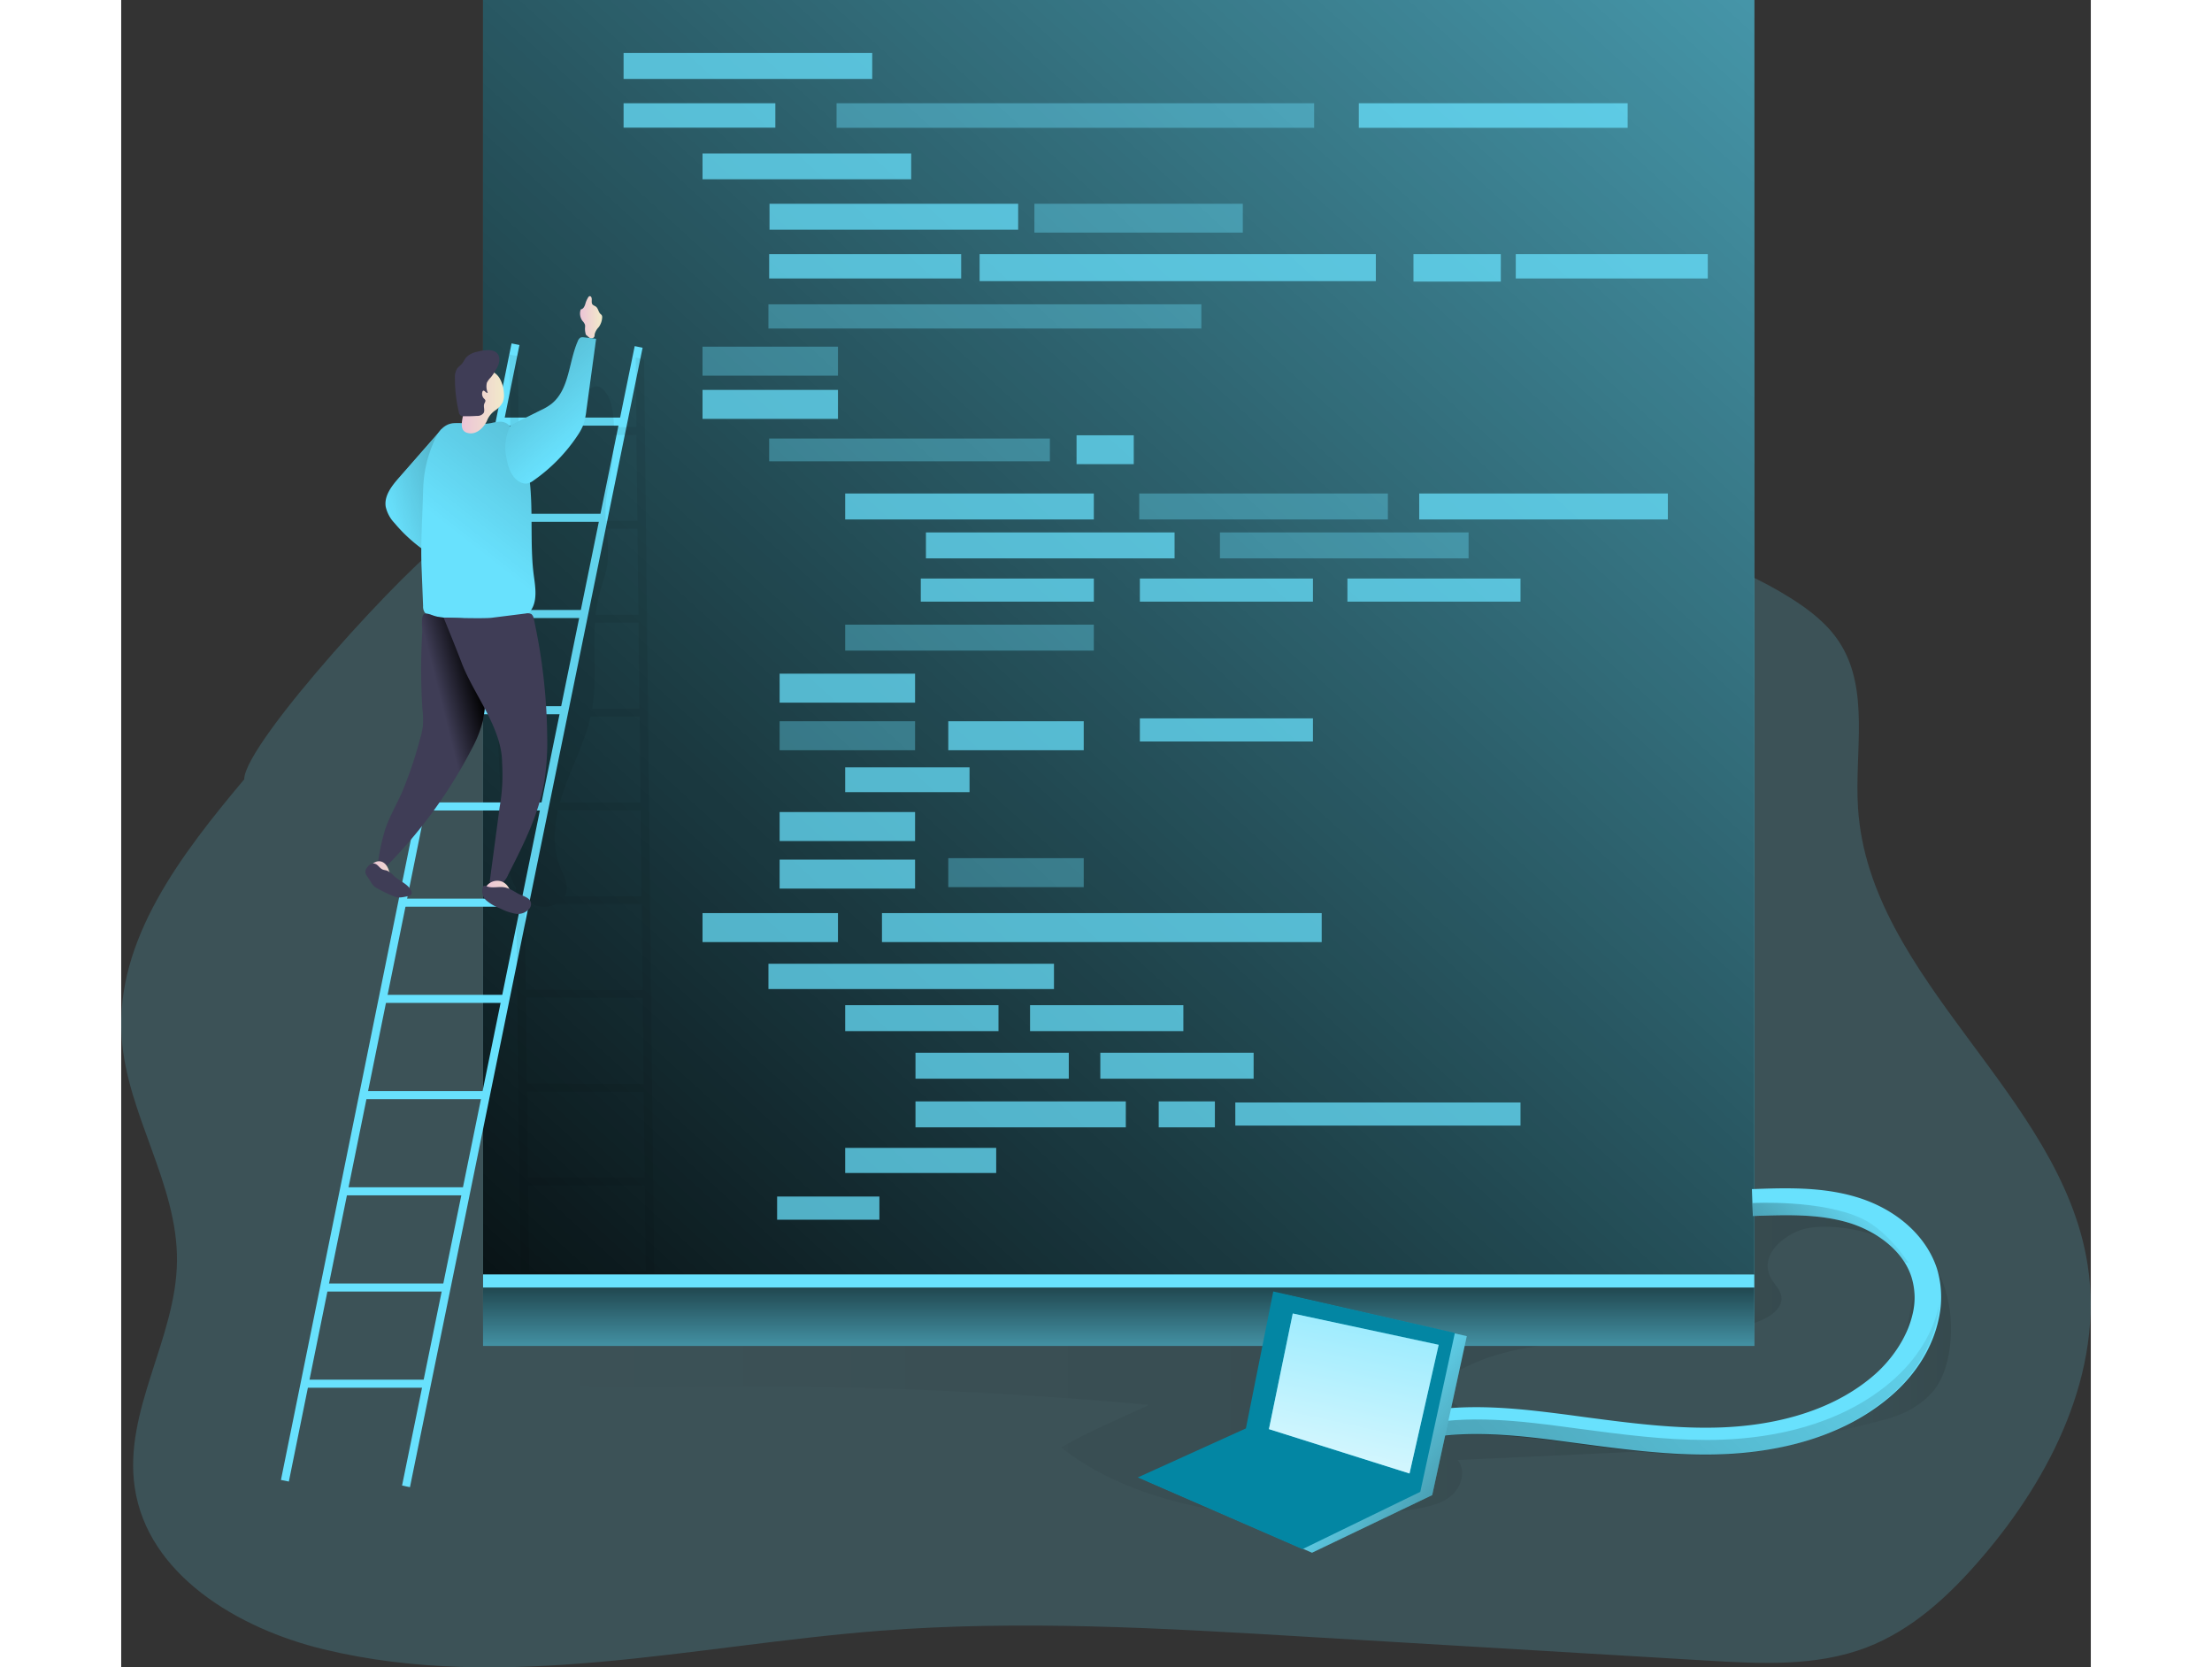 <?xml version="1.0" encoding="UTF-8" standalone="no"?>
<svg
   xmlns:dc="http://purl.org/dc/elements/1.1/"
   xmlns:cc="http://creativecommons.org/ns#"
   xmlns:rdf="http://www.w3.org/1999/02/22-rdf-syntax-ns#"
   xmlns:svg="http://www.w3.org/2000/svg"
   xmlns="http://www.w3.org/2000/svg"
   xmlns:xlink="http://www.w3.org/1999/xlink"
   xmlns:sodipodi="http://sodipodi.sourceforge.net/DTD/sodipodi-0.dtd"
   xmlns:inkscape="http://www.inkscape.org/namespaces/inkscape"
   id="Layer_1"
   data-name="Layer 1"
   viewBox="0 0 513 434.23"
   width="406"
   height="306"
   class="illustration styles_illustrationTablet__1DWOa"
   version="1.1"
   sodipodi:docname="My_Code Development _Monochromatic.svg"
   inkscape:version="0.92.5 (2060ec1f9f, 2020-04-08)">
  <rect x="0" y="0" width="513" height="434.23" fill="#333333" stroke="none"/>
  <sodipodi:namedview
     pagecolor="#ffffff"
     bordercolor="#666666"
     borderopacity="1"
     objecttolerance="10"
     gridtolerance="10"
     guidetolerance="10"
     inkscape:pageopacity="0"
     inkscape:pageshadow="2"
     inkscape:window-width="1920"
     inkscape:window-height="1022"
     id="namedview220"
     showgrid="false"
     inkscape:zoom="1.5424837"
     inkscape:cx="176.12858"
     inkscape:cy="208.52658"
     inkscape:window-x="0"
     inkscape:window-y="27"
     inkscape:window-maximized="1"
     inkscape:current-layer="Layer_1" />
  <defs
     id="defs33">
    <linearGradient
       id="linear-gradient"
       x1="436.97"
       y1="373.26"
       x2="479.61"
       y2="373.26"
       gradientUnits="userSpaceOnUse">
      <stop
         offset="0"
         stop-opacity="0"
         id="stop2" />
      <stop
         offset="0.99"
         id="stop4" />
    </linearGradient>
    <linearGradient
       id="linear-gradient-2"
       x1="101.52"
       y1="375.76"
       x2="464.8"
       y2="375.76"
       xlink:href="#linear-gradient" />
    <linearGradient
       id="linear-gradient-3"
       x1="71.64"
       y1="151.77"
       x2="155.54"
       y2="126.62"
       xlink:href="#linear-gradient" />
    <linearGradient
       id="linear-gradient-4"
       x1="600.52"
       y1="-208.11"
       x2="48.66"
       y2="397.81"
       gradientUnits="userSpaceOnUse">
      <stop
         offset="0"
         stop-color="#fff"
         stop-opacity="0"
         style="--darkreader-inline-stopcolor: #181a1b;"
         data-darkreader-inline-stopcolor=""
         id="stop9" />
      <stop
         offset="0.99"
         stop-color="#fff"
         style="--darkreader-inline-stopcolor: #181a1b;"
         data-darkreader-inline-stopcolor=""
         id="stop11" />
    </linearGradient>
    <linearGradient
       id="linear-gradient-5"
       x1="4.06"
       y1="-30585.19"
       x2="183.14"
       y2="16602.44"
       xlink:href="#linear-gradient" />
    <linearGradient
       id="linear-gradient-6"
       x1="122.5"
       y1="103.4"
       x2="128.26"
       y2="103.4"
       gradientUnits="userSpaceOnUse">
      <stop
         offset="0"
         stop-color="#ecc4d7"
         style="--darkreader-inline-stopcolor: #4a1830;"
         data-darkreader-inline-stopcolor=""
         id="stop15" />
      <stop
         offset="0.42"
         stop-color="#efd4d1"
         style="--darkreader-inline-stopcolor: #411b17;"
         data-darkreader-inline-stopcolor=""
         id="stop17" />
      <stop
         offset="1"
         stop-color="#f2eac9"
         style="--darkreader-inline-stopcolor: #4a3f12;"
         data-darkreader-inline-stopcolor=""
         id="stop19" />
    </linearGradient>
    <linearGradient
       id="linear-gradient-7"
       x1="93.35"
       y1="162.24"
       x2="240.32"
       y2="-25.56"
       xlink:href="#linear-gradient" />
    <linearGradient
       id="linear-gradient-8"
       x1="91.71"
       y1="125.38"
       x2="102.71"
       y2="125.38"
       xlink:href="#linear-gradient-6" />
    <linearGradient
       id="linear-gradient-9"
       x1="88.22"
       y1="211.26"
       x2="98.74"
       y2="208.63"
       xlink:href="#linear-gradient" />
    <linearGradient
       id="linear-gradient-10"
       x1="67.43"
       y1="249.68"
       x2="77.97"
       y2="249.68"
       xlink:href="#linear-gradient-6" />
    <linearGradient
       id="linear-gradient-11"
       x1="97.68"
       y1="254.06"
       x2="109.2"
       y2="254.06"
       xlink:href="#linear-gradient-6" />
    <linearGradient
       id="linear-gradient-12"
       x1="122.62"
       y1="134.69"
       x2="27.73"
       y2="24.88"
       xlink:href="#linear-gradient" />
    <linearGradient
       id="linear-gradient-13"
       x1="259.81"
       y1="366.97"
       x2="259.81"
       y2="320.3"
       xlink:href="#linear-gradient" />
    <linearGradient
       id="linear-gradient-14"
       x1="475.69"
       y1="313.82"
       x2="58.42"
       y2="710.82"
       xlink:href="#linear-gradient" />
    <linearGradient
       id="linear-gradient-15"
       x1="316.11"
       y1="372.37"
       x2="401.7"
       y2="437.41"
       xlink:href="#linear-gradient" />
    <linearGradient
       id="linear-gradient-16"
       x1="331.88"
       y1="310.54"
       x2="310.49"
       y2="409.08"
       xlink:href="#linear-gradient-4" />
    <linearGradient
       id="linear-gradient-17"
       x1="459.35"
       y1="331.38"
       x2="389.13"
       y2="398.18"
       xlink:href="#linear-gradient" />
    <linearGradient
       inkscape:collect="always"
       xlink:href="#linear-gradient"
       id="linearGradient4742"
       gradientUnits="userSpaceOnUse"
       x1="600.52"
       y1="-208.11"
       x2="48.66"
       y2="397.81" />
  </defs>
  <title
     id="title35">Developing Code</title>
  <path
     d="M35.06,223.76C18.74,243.25,1.46,265.5,3.13,290.88,4.46,311,17.75,329.1,17.55,349.23s-14,39-11,59c3.34,22.7,26.89,36.74,49.2,42.13,47.1,11.38,96.19-1,144.49-4.8,37.08-2.91,74.35-.69,111.47,1.53L416,453.29c14,.84,28.5,1.61,41.59-3.41,12-4.59,21.69-13.64,30-23.35,18.21-21.16,31.88-48.71,27.61-76.29-6.89-44.46-56.94-74.14-59.81-119-.94-14.68,3.15-30.86-4.86-43.19-3.15-4.85-7.86-8.46-12.75-11.53-30.48-19.1-68.64-19.56-104.61-19.42l-176.08.66c-19.43.07-52.14-6.34-69.21,3.54C79.24,166.29,35.06,214.29,35.06,223.76Z"
     transform="translate(-3.02 -20.79)"
     fill="#68e1fd"
     opacity="0.18"
     style="isolation: isolate; --darkreader-inline-fill: #63e0fd;"
     data-darkreader-inline-fill=""
     id="path37" />
  <path
     d="M479.44,363.26c.75,8.45-1.11,15.66-4.24,19.57s-7.81,6.35-12.65,7.65S442,395.72,437,396c4.86-1.51,23.56-7.16,26-11.63a57.72,57.72,0,0,0,2.68-6.33c1.65-4.15,3.81-23.57,7-26.76C476.39,347.6,479.08,359.16,479.44,363.26Z"
     transform="translate(-3.02 -20.79)"
     opacity="0.1"
     fill="url(#linear-gradient)"
     id="path39" />
  <path
     d="M270.72,386.7a1205.8,1205.8,0,0,0-134.26-4.64c-12.72.28-27.64-.29-34.94-10.71,8.15-6.35,19.23-7,29.55-7.35,101.43-3.62,195.51-6.69,296.94-10.31-4.65-3.37,0-11.6-.94-17.27,10-3.06,31.16,1.69,37.73,8.64-6.15-4.41-19.27-6-24.87-3.71s-10.14,7.33-7.09,12.54c.9,1.54,2.35,2.85,2.59,4.62.4,2.95-2.69,5.09-5.44,6.23-24.23,10-53.69.43-77.1,12.26a8.92,8.92,0,0,0-3.56,2.75c-3.48,5.29,4.68,10.48,10.92,11.53a447.07,447.07,0,0,0,67.54,6.22l-76.69,3.56c2.19,2.62,1.08,6.86-1.47,9.13s-6.06,3-9.42,3.6c-28.38,4.85-68.58,2.92-92.36-16C255.08,393.55,263.1,390.28,270.72,386.7Z"
     transform="translate(-3.02 -20.79)"
     opacity="0.1"
     fill="url(#linear-gradient-2)"
     id="path41" />
  <path
     d="M86.47,132.56l-11,12.54c-1.92,2.18-4,4.76-3.56,7.64a9,9,0,0,0,2.32,4.31,39.89,39.89,0,0,0,7.07,6.61C85,153.58,87.86,143.23,86.47,132.56Z"
     transform="translate(-3.02 -20.79)"
     fill="#68e1fd"
     style="--darkreader-inline-fill: #63e0fd;"
     data-darkreader-inline-fill=""
     id="path43" />
  <path
     d="M86.61,132.51l-11,12.54c-1.92,2.18-4,4.77-3.56,7.64A9,9,0,0,0,74.32,157a39.92,39.92,0,0,0,7.08,6.6C85.18,153.53,88,143.19,86.61,132.51Z"
     transform="translate(-3.02 -20.79)"
     fill="url(#linear-gradient-3)"
     id="path45" />
  <rect
     x="94.25"
     width="331.11"
     height="331.96"
     fill="#68e1fd"
     style="--darkreader-inline-fill: #63e0fd;"
     data-darkreader-inline-fill=""
     id="rect47" />
  <rect
     x="94.25"
     width="331.11"
     height="331.96"
     fill="url(#linear-gradient-4)"
     id="rect49"
     style="fill-opacity:1;fill:url(#linearGradient4742)" />
  <rect
     x="-75.34"
     y="257.38"
     width="302.05"
     height="2.1"
     transform="translate(-195.65 260.44) rotate(-78.53)"
     fill="#68e1fd"
     style="--darkreader-inline-fill: #63e0fd;"
     data-darkreader-inline-fill=""
     id="rect51" />
  <rect
     x="-43.95"
     y="258.51"
     width="302.89"
     height="2.1"
     transform="translate(-171.34 292.14) rotate(-78.46)"
     fill="#68e1fd"
     style="--darkreader-inline-fill: #63e0fd;"
     data-darkreader-inline-fill=""
     id="rect53" />
  <rect
     x="98.47"
     y="108.76"
     width="32.1"
     height="2.1"
     fill="#68e1fd"
     style="--darkreader-inline-fill: #63e0fd;"
     data-darkreader-inline-fill=""
     id="rect55" />
  <rect
     x="93.41"
     y="133.82"
     width="32.1"
     height="2.1"
     fill="#68e1fd"
     style="--darkreader-inline-fill: #63e0fd;"
     data-darkreader-inline-fill=""
     id="rect57" />
  <rect
     x="88.34"
     y="158.87"
     width="32.1"
     height="2.1"
     fill="#68e1fd"
     style="--darkreader-inline-fill: #63e0fd;"
     data-darkreader-inline-fill=""
     id="rect59" />
  <rect
     x="83.27"
     y="183.93"
     width="32.1"
     height="2.1"
     fill="#68e1fd"
     style="--darkreader-inline-fill: #63e0fd;"
     data-darkreader-inline-fill=""
     id="rect61" />
  <rect
     x="78.2"
     y="208.99"
     width="32.1"
     height="2.1"
     fill="#68e1fd"
     style="--darkreader-inline-fill: #63e0fd;"
     data-darkreader-inline-fill=""
     id="rect63" />
  <rect
     x="73.13"
     y="234.05"
     width="32.1"
     height="2.1"
     fill="#68e1fd"
     style="--darkreader-inline-fill: #63e0fd;"
     data-darkreader-inline-fill=""
     id="rect65" />
  <rect
     x="68.07"
     y="259.11"
     width="32.1"
     height="2.1"
     fill="#68e1fd"
     style="--darkreader-inline-fill: #63e0fd;"
     data-darkreader-inline-fill=""
     id="rect67" />
  <rect
     x="63"
     y="284.17"
     width="32.1"
     height="2.1"
     fill="#68e1fd"
     style="--darkreader-inline-fill: #63e0fd;"
     data-darkreader-inline-fill=""
     id="rect69" />
  <rect
     x="57.93"
     y="309.23"
     width="32.1"
     height="2.1"
     fill="#68e1fd"
     style="--darkreader-inline-fill: #63e0fd;"
     data-darkreader-inline-fill=""
     id="rect71" />
  <rect
     x="52.86"
     y="334.29"
     width="32.1"
     height="2.1"
     fill="#68e1fd"
     style="--darkreader-inline-fill: #63e0fd;"
     data-darkreader-inline-fill=""
     id="rect73" />
  <rect
     x="47.79"
     y="359.34"
     width="32.1"
     height="2.1"
     fill="#68e1fd"
     style="--darkreader-inline-fill: #63e0fd;"
     data-darkreader-inline-fill=""
     id="rect75" />
  <path
     d="M141.84,352.47l-2.62-238.14-2.19-.42.2,18.13h-5.85c-.09-3.12-.52-6.14-1.62-8.18-3.09-5.75-7,0-8.12,3.85-.5,1.68-1.28,3.45-2.79,4.3l-5.9,0a10.09,10.09,0,0,0-2.1-.2,6.92,6.92,0,0,0-1.29.19h-3l-.23-18.45-2.19-.41.28,22.86c-.15.24-.3.49-.43.75-1.34,2.63-1.68,5.63-2,8.57-2.8,29.43-1.32,59.07.17,88.59.26,5.11.53,10.31,2.28,15.12a19,19,0,0,0,1.39,3l1.26,100.52Zm-2.19-.49-30.33-.07-.27-22.39,30.35.07Zm-.27-24.44L109,327.47l-.28-22.39,30.39.08Zm-.27-24.43L108.72,303l-.28-22.39,30.42.08Zm-.27-24.44-30.43-.08-.28-22.39h2a8.42,8.42,0,0,0,.86.4,6.79,6.79,0,0,0,5.3-.38l22.32,0Zm-.27-24.44-20.08,0a4.14,4.14,0,0,0,.54-1.56c.28-2.09-.88-4.05-1.67-6-1.89-4.68-1.7-9.84-.58-14.83l21.55.05Zm-.27-24.44-21,0c.36-1.31.78-2.6,1.23-3.86,2.24-6.18,5.28-12.12,6.76-18.5l12.77,0ZM138,205.35l-12.31,0c1.26-7.35.27-15,.74-22.39l11.33,0Zm-.27-24.44-11.12,0a37,37,0,0,1,.93-5.3c.66-2.52,1.64-5,2.05-7.55a39,39,0,0,0-.18-9.53l8.08,0Zm-.51-46.82.25,22.39-8.22,0a31.86,31.86,0,0,1-.08-3.24c.14-3.86,1.21-7.63,1.66-11.47a73.59,73.59,0,0,0,.54-7.67Z"
     transform="translate(-3.02 -20.79)"
     opacity="0.1"
     fill="url(#linear-gradient-5)"
     id="path77" />
  <g
     opacity="0.74"
     id="g169">
    <rect
       x="130.85"
       y="13.8"
       width="64.76"
       height="6.76"
       fill="#68e1fd"
       style="--darkreader-inline-fill: #63e0fd;"
       data-darkreader-inline-fill=""
       id="rect79" />
    <rect
       x="130.85"
       y="26.89"
       width="39.53"
       height="6.36"
       fill="#68e1fd"
       style="--darkreader-inline-fill: #63e0fd;"
       data-darkreader-inline-fill=""
       id="rect81" />
    <rect
       x="186.32"
       y="26.89"
       width="124.39"
       height="6.4"
       fill="#68e1fd"
       opacity="0.54"
       style="--darkreader-inline-fill: #63e0fd;"
       data-darkreader-inline-fill=""
       id="rect83" />
    <rect
       x="322.35"
       y="26.89"
       width="70.02"
       height="6.4"
       fill="#68e1fd"
       style="--darkreader-inline-fill: #63e0fd;"
       data-darkreader-inline-fill=""
       id="rect85" />
    <rect
       x="151.41"
       y="39.98"
       width="54.35"
       height="6.71"
       fill="#68e1fd"
       style="--darkreader-inline-fill: #63e0fd;"
       data-darkreader-inline-fill=""
       id="rect87" />
    <rect
       x="151.41"
       y="90.29"
       width="35.28"
       height="7.55"
       fill="#68e1fd"
       opacity="0.48"
       style="--darkreader-inline-fill: #63e0fd;"
       data-darkreader-inline-fill=""
       id="rect89" />
    <rect
       x="248.83"
       y="113.37"
       width="14.9"
       height="7.52"
       fill="#68e1fd"
       style="--darkreader-inline-fill: #63e0fd;"
       data-darkreader-inline-fill=""
       id="rect91" />
    <rect
       x="151.41"
       y="101.55"
       width="35.28"
       height="7.55"
       fill="#68e1fd"
       style="--darkreader-inline-fill: #63e0fd;"
       data-darkreader-inline-fill=""
       id="rect93" />
    <rect
       x="151.41"
       y="237.82"
       width="35.28"
       height="7.55"
       fill="#68e1fd"
       style="--darkreader-inline-fill: #63e0fd;"
       data-darkreader-inline-fill=""
       id="rect95" />
    <rect
       x="171.49"
       y="175.46"
       width="35.28"
       height="7.55"
       fill="#68e1fd"
       style="--darkreader-inline-fill: #63e0fd;"
       data-darkreader-inline-fill=""
       id="rect97" />
    <rect
       x="171.49"
       y="187.85"
       width="35.28"
       height="7.55"
       fill="#68e1fd"
       opacity="0.48"
       style="--darkreader-inline-fill: #63e0fd;"
       data-darkreader-inline-fill=""
       id="rect99" />
    <rect
       x="171.49"
       y="211.5"
       width="35.28"
       height="7.55"
       fill="#68e1fd"
       style="--darkreader-inline-fill: #63e0fd;"
       data-darkreader-inline-fill=""
       id="rect101" />
    <rect
       x="171.49"
       y="223.89"
       width="35.28"
       height="7.55"
       fill="#68e1fd"
       style="--darkreader-inline-fill: #63e0fd;"
       data-darkreader-inline-fill=""
       id="rect103" />
    <rect
       x="215.42"
       y="187.85"
       width="35.28"
       height="7.55"
       fill="#68e1fd"
       style="--darkreader-inline-fill: #63e0fd;"
       data-darkreader-inline-fill=""
       id="rect105" />
    <rect
       x="215.42"
       y="223.51"
       width="35.28"
       height="7.55"
       fill="#68e1fd"
       opacity="0.48"
       style="--darkreader-inline-fill: #63e0fd;"
       data-darkreader-inline-fill=""
       id="rect107" />
    <rect
       x="198.15"
       y="237.82"
       width="114.53"
       height="7.55"
       fill="#68e1fd"
       style="--darkreader-inline-fill: #63e0fd;"
       data-darkreader-inline-fill=""
       id="rect109" />
    <rect
       x="168.86"
       y="53.07"
       width="64.76"
       height="6.76"
       fill="#68e1fd"
       style="--darkreader-inline-fill: #63e0fd;"
       data-darkreader-inline-fill=""
       id="rect111" />
    <rect
       x="237.85"
       y="53.07"
       width="54.28"
       height="7.51"
       fill="#68e1fd"
       opacity="0.52"
       style="--darkreader-inline-fill: #63e0fd;"
       data-darkreader-inline-fill=""
       id="rect113" />
    <rect
       x="168.77"
       y="66.17"
       width="50.01"
       height="6.36"
       fill="#68e1fd"
       style="--darkreader-inline-fill: #63e0fd;"
       data-darkreader-inline-fill=""
       id="rect115" />
    <rect
       x="168.77"
       y="114.22"
       width="73.12"
       height="5.93"
       fill="#68e1fd"
       opacity="0.48"
       style="--darkreader-inline-fill: #63e0fd;"
       data-darkreader-inline-fill=""
       id="rect117" />
    <rect
       x="363.23"
       y="66.17"
       width="50.01"
       height="6.36"
       fill="#68e1fd"
       style="--darkreader-inline-fill: #63e0fd;"
       data-darkreader-inline-fill=""
       id="rect119" />
    <rect
       x="223.58"
       y="66.17"
       width="103.2"
       height="7.05"
       fill="#68e1fd"
       style="--darkreader-inline-fill: #63e0fd;"
       data-darkreader-inline-fill=""
       id="rect121" />
    <rect
       x="336.58"
       y="66.17"
       width="22.75"
       height="7.17"
       fill="#68e1fd"
       style="--darkreader-inline-fill: #63e0fd;"
       data-darkreader-inline-fill=""
       id="rect123" />
    <rect
       x="168.58"
       y="79.26"
       width="112.76"
       height="6.31"
       fill="#68e1fd"
       opacity="0.48"
       style="--darkreader-inline-fill: #63e0fd;"
       data-darkreader-inline-fill=""
       id="rect125" />
    <rect
       x="168.58"
       y="251.01"
       width="74.37"
       height="6.59"
       fill="#68e1fd"
       style="--darkreader-inline-fill: #63e0fd;"
       data-darkreader-inline-fill=""
       id="rect127" />
    <rect
       x="188.57"
       y="128.53"
       width="64.76"
       height="6.76"
       fill="#68e1fd"
       style="--darkreader-inline-fill: #63e0fd;"
       data-darkreader-inline-fill=""
       id="rect129" />
    <rect
       x="188.57"
       y="162.69"
       width="64.76"
       height="6.76"
       fill="#68e1fd"
       opacity="0.48"
       style="--darkreader-inline-fill: #63e0fd;"
       data-darkreader-inline-fill=""
       id="rect131" />
    <rect
       x="188.57"
       y="298.97"
       width="39.33"
       height="6.54"
       fill="#68e1fd"
       style="--darkreader-inline-fill: #63e0fd;"
       data-darkreader-inline-fill=""
       id="rect133" />
    <rect
       x="170.84"
       y="311.64"
       width="26.64"
       height="6.04"
       fill="#68e1fd"
       style="--darkreader-inline-fill: #63e0fd;"
       data-darkreader-inline-fill=""
       id="rect135" />
    <rect
       x="188.57"
       y="261.8"
       width="39.93"
       height="6.76"
       fill="#68e1fd"
       style="--darkreader-inline-fill: #63e0fd;"
       data-darkreader-inline-fill=""
       id="rect137" />
    <rect
       x="236.72"
       y="261.8"
       width="39.93"
       height="6.76"
       fill="#68e1fd"
       style="--darkreader-inline-fill: #63e0fd;"
       data-darkreader-inline-fill=""
       id="rect139" />
    <rect
       x="206.88"
       y="274.19"
       width="39.93"
       height="6.76"
       fill="#68e1fd"
       style="--darkreader-inline-fill: #63e0fd;"
       data-darkreader-inline-fill=""
       id="rect141" />
    <rect
       x="255.02"
       y="274.19"
       width="39.93"
       height="6.76"
       fill="#68e1fd"
       style="--darkreader-inline-fill: #63e0fd;"
       data-darkreader-inline-fill=""
       id="rect143" />
    <rect
       x="206.88"
       y="286.86"
       width="54.78"
       height="6.76"
       fill="#68e1fd"
       style="--darkreader-inline-fill: #63e0fd;"
       data-darkreader-inline-fill=""
       id="rect145" />
    <rect
       x="270.23"
       y="286.86"
       width="14.63"
       height="6.76"
       fill="#68e1fd"
       style="--darkreader-inline-fill: #63e0fd;"
       data-darkreader-inline-fill=""
       id="rect147" />
    <rect
       x="188.57"
       y="199.86"
       width="32.39"
       height="6.46"
       fill="#68e1fd"
       style="--darkreader-inline-fill: #63e0fd;"
       data-darkreader-inline-fill=""
       id="rect149" />
    <rect
       x="208.26"
       y="150.68"
       width="45.08"
       height="6.02"
       fill="#68e1fd"
       style="--darkreader-inline-fill: #63e0fd;"
       data-darkreader-inline-fill=""
       id="rect151" />
    <rect
       x="265.32"
       y="150.68"
       width="45.08"
       height="6.02"
       fill="#68e1fd"
       style="--darkreader-inline-fill: #63e0fd;"
       data-darkreader-inline-fill=""
       id="rect153" />
    <rect
       x="265.32"
       y="187.1"
       width="45.08"
       height="6.02"
       fill="#68e1fd"
       style="--darkreader-inline-fill: #63e0fd;"
       data-darkreader-inline-fill=""
       id="rect155" />
    <rect
       x="319.38"
       y="150.68"
       width="45.08"
       height="6.02"
       fill="#68e1fd"
       style="--darkreader-inline-fill: #63e0fd;"
       data-darkreader-inline-fill=""
       id="rect157" />
    <rect
       x="290.18"
       y="287.14"
       width="74.28"
       height="6.02"
       fill="#68e1fd"
       style="--darkreader-inline-fill: #63e0fd;"
       data-darkreader-inline-fill=""
       id="rect159" />
    <rect
       x="265.16"
       y="128.53"
       width="64.76"
       height="6.76"
       fill="#68e1fd"
       opacity="0.48"
       style="--darkreader-inline-fill: #63e0fd;"
       data-darkreader-inline-fill=""
       id="rect161" />
    <rect
       x="209.6"
       y="138.67"
       width="64.76"
       height="6.76"
       fill="#68e1fd"
       style="--darkreader-inline-fill: #63e0fd;"
       data-darkreader-inline-fill=""
       id="rect163" />
    <rect
       x="286.18"
       y="138.67"
       width="64.76"
       height="6.76"
       fill="#68e1fd"
       opacity="0.48"
       style="--darkreader-inline-fill: #63e0fd;"
       data-darkreader-inline-fill=""
       id="rect165" />
    <rect
       x="338.08"
       y="128.53"
       width="64.76"
       height="6.76"
       fill="#68e1fd"
       style="--darkreader-inline-fill: #63e0fd;"
       data-darkreader-inline-fill=""
       id="rect167" />
  </g>
  <path
     d="M124.07,108a5.11,5.11,0,0,1-.25-1.82,2.67,2.67,0,0,0,0-.8,3,3,0,0,0-.65-1,3.23,3.23,0,0,1-.46-3c.69-.14.93-.68,1.17-1.33a6.24,6.24,0,0,1,.83-1.9.52.52,0,0,1,.37-.23.47.47,0,0,1,.38.27c.29.58-.09,1.37.3,1.88.23.28.63.37.91.59.6.45.63,1.37,1.16,1.88a2.13,2.13,0,0,1,.34.33,1.06,1.06,0,0,1,.12.66,4.78,4.78,0,0,1-.89,2.47,4.12,4.12,0,0,0-1.06,1.83,2.29,2.29,0,0,1-.08.64.86.86,0,0,1-1,.43C124.89,108.81,124.38,108.19,124.07,108Z"
     transform="translate(-3.02 -20.79)"
     fill="url(#linear-gradient-6)"
     id="path171" />
  <path
     d="M104.56,132.16a4.52,4.52,0,0,0-1-1,3.37,3.37,0,0,0-2.11-.52,16.51,16.51,0,0,0-2.18.36c-3.14.58-6.36-.15-9.55,0-3.58.21-4.92,4-5.55,5.52a32,32,0,0,0-2.34,9.19c-.15,1.5-.19,3-.23,4.52-.18,6.13-.59,12.2-.35,18.33l.4,10.06a2.72,2.72,0,0,0,.45,1.71,2.6,2.6,0,0,0,1.35.71c5.65,1.63,11.61,1.67,17.49,1.67,3,0,6.42-.18,8.4-2.44,2.18-2.5,1.61-6.27,1.15-9.55C108.8,158.14,112.22,142.28,104.56,132.16Z"
     transform="translate(-3.02 -20.79)"
     fill="#68e1fd"
     style="--darkreader-inline-fill: #63e0fd;"
     data-darkreader-inline-fill=""
     id="path173" />
  <path
     d="M104.56,132.16a4.52,4.52,0,0,0-1-1,3.37,3.37,0,0,0-2.11-.52,16.51,16.51,0,0,0-2.18.36c-3.14.58-6.36-.15-9.55,0-3.58.21-4.92,4-5.55,5.52a32,32,0,0,0-2.34,9.19c-.15,1.5-.19,3-.23,4.52-.18,6.13-.59,12.2-.35,18.33l.4,10.06a2.72,2.72,0,0,0,.45,1.71,2.6,2.6,0,0,0,1.35.71c5.65,1.63,11.61,1.67,17.49,1.67,3,0,6.42-.18,8.4-2.44,2.18-2.5,1.61-6.27,1.15-9.55C108.8,158.14,112.22,142.28,104.56,132.16Z"
     transform="translate(-3.02 -20.79)"
     fill="url(#linear-gradient-7)"
     id="path175" />
  <path
     d="M100.62,127.56a6,6,0,0,0,1.78-2,5.08,5.08,0,0,0,.29-2.39,8.65,8.65,0,0,0-1-3.67,4.62,4.62,0,0,0-2.94-2.29c-2-.41-4.06,1-5,2.78a13.28,13.28,0,0,0-1.19,6c-.07,2.59-2.06,6.55.37,7.46,2.81,1.05,5-2,5.47-3.34A5.83,5.83,0,0,1,100.62,127.56Z"
     transform="translate(-3.02 -20.79)"
     fill="url(#linear-gradient-8)"
     id="path177" />
  <path
     d="M101.52,114.3a4.74,4.74,0,0,1-.75,2.5,13,13,0,0,1-1.5,2.3,5.37,5.37,0,0,0-1,1.36,4.07,4.07,0,0,0,.22,2.61c-.43.22-.84-.76-1.24-.49a.5.5,0,0,0-.15.25,1.79,1.79,0,0,0,.43,1.79,1.2,1.2,0,0,1,.32.39c.12.31-.14.63-.26.94-.3.76.23,1.69-.17,2.4a2,2,0,0,1-1.74.76c-1.17.08-2.34.11-3.51.08a1.34,1.34,0,0,1-.69-.14,1.44,1.44,0,0,1-.53-1,37.16,37.16,0,0,1-1-8.79,4.2,4.2,0,0,1,.58-2.5c.35-.47.86-.78,1.23-1.21s.73-1.25,1.22-1.79a5.45,5.45,0,0,1,2.61-1.32C97.52,111.93,101.3,111.2,101.52,114.3Z"
     transform="translate(-3.02 -20.79)"
     fill="#3f3d56"
     style="--darkreader-inline-fill: #bab4ab;"
     data-darkreader-inline-fill=""
     id="path179" />
  <path
     d="M81.47,205.43a24,24,0,0,1,.11,4.56,22.21,22.21,0,0,1-.82,3.59A103.1,103.1,0,0,1,76,227.51c-1.38,3-3.07,6-4.17,9.12A53.38,53.38,0,0,0,69.64,248a4.71,4.71,0,0,0,2.46-1.59A124.88,124.88,0,0,0,94.23,216a31.63,31.63,0,0,0,3-7.51,36.31,36.31,0,0,0,.63-6.75,108.48,108.48,0,0,0-.22-14.65c-.18-1.7-.58-3.61-2-4.51a5.37,5.37,0,0,0-2.34-.63c-2.73-.25-5.52,0-8.21-.6-1-.2-2.55-1.16-3.29-.52s-.33,3.78-.37,4.64A161.62,161.62,0,0,0,81.47,205.43Z"
     transform="translate(-3.02 -20.79)"
     fill="#3f3d56"
     style="--darkreader-inline-fill: #bab4ab;"
     data-darkreader-inline-fill=""
     id="path181" />
  <path
     d="M81.47,205.43a24,24,0,0,1,.11,4.56,22.21,22.21,0,0,1-.82,3.59A103.1,103.1,0,0,1,76,227.51c-1.38,3-3.07,6-4.17,9.12A53.38,53.38,0,0,0,69.64,248a4.71,4.71,0,0,0,2.46-1.59A124.88,124.88,0,0,0,94.23,216a31.63,31.63,0,0,0,3-7.51,36.31,36.31,0,0,0,.63-6.75,108.48,108.48,0,0,0-.22-14.65c-.18-1.7-.58-3.61-2-4.51a5.37,5.37,0,0,0-2.34-.63c-2.73-.25-5.52,0-8.21-.6-1-.2-2.55-1.16-3.29-.52s-.33,3.78-.37,4.64A161.62,161.62,0,0,0,81.47,205.43Z"
     transform="translate(-3.02 -20.79)"
     fill="url(#linear-gradient-9)"
     id="path183" />
  <path
     d="M102.23,219.55a49,49,0,0,1-.64,11.46L99,250.43a2,2,0,0,0,2.85.67,5.86,5.86,0,0,0,2-2.58c3.93-7.72,7.91-15.59,9.37-24.12a67.26,67.26,0,0,0,.75-12.12A149.48,149.48,0,0,0,110.49,182a2,2,0,0,0-.61-1.25,2.08,2.08,0,0,0-1.46-.18l-8.91,1.12c-2.13.27-12.52-.05-12.52-.05s3.61,8.88,4.64,11.63C94.76,201.63,102.23,210.31,102.23,219.55Z"
     transform="translate(-3.02 -20.79)"
     fill="#3f3d56"
     style="--darkreader-inline-fill: #bab4ab;"
     data-darkreader-inline-fill=""
     id="path185" />
  <path
     d="M67.62,249.51a2.74,2.74,0,0,0,.73,1,13.24,13.24,0,0,0,7.3,3.64,2.17,2.17,0,0,0,2.09-.5,1.6,1.6,0,0,0-.25-2,5.5,5.5,0,0,0-1.79-1.15,5.23,5.23,0,0,1-2.92-2.86C71.35,242.88,66.39,245.6,67.62,249.51Z"
     transform="translate(-3.02 -20.79)"
     fill="url(#linear-gradient-10)"
     id="path187" />
  <path
     d="M98.05,254.69a4.25,4.25,0,0,0,2.15,1.75c2.16,1,4.59,1.86,6.93,1.32a2.92,2.92,0,0,0,1.75-1,1.44,1.44,0,0,0-.06-1.87c-.54-.49-1.39-.34-2.12-.42a3,3,0,0,1-2.11-1.28c-.27-.4-.44-.86-.69-1.27C101.75,248.3,96.2,250.88,98.05,254.69Z"
     transform="translate(-3.02 -20.79)"
     fill="url(#linear-gradient-11)"
     id="path189" />
  <path
     d="M67.45,246.29a1.74,1.74,0,0,1,1.59-.56c.84.2,1.28,1.19,2.08,1.53.36.15.76.16,1.13.29a5.49,5.49,0,0,1,1.8,1.39c1.42,1.3,3.47,2,4.41,3.65a1.18,1.18,0,0,1,.13,1.14,1.12,1.12,0,0,1-.78.45c-1.07.21-2.48.59-3.49.17a37.4,37.4,0,0,1-5.06-2.44c-.89-.54-1.53-2-2.17-2.87C66.31,248,66.56,247.21,67.45,246.29Z"
     transform="translate(-3.02 -20.79)"
     fill="#3f3d56"
     style="--darkreader-inline-fill: #bab4ab;"
     data-darkreader-inline-fill=""
     id="path191" />
  <path
     d="M98.19,251.62c-.27-.11-.6-.25-.81-.05a.46.46,0,0,0-.11.16,3.22,3.22,0,0,0,.91,3.63,11.63,11.63,0,0,0,3.47,2,14.74,14.74,0,0,0,4,1.4,3.88,3.88,0,0,0,3.75-1.4,2,2,0,0,0,.35-1.43c-.21-1.1-1.46-1.58-2.5-2-1.32-.52-2.47-1.47-3.83-1.89C101.68,251.47,99.82,252.29,98.19,251.62Z"
     transform="translate(-3.02 -20.79)"
     fill="#3f3d56"
     style="--darkreader-inline-fill: #bab4ab;"
     data-darkreader-inline-fill=""
     id="path193" />
  <path
     d="M104.48,131.52l7.86-3.91a14.27,14.27,0,0,0,2.79-1.66c4.67-3.8,4.41-10.82,6.83-16.33a1.7,1.7,0,0,1,.69-.9,1.78,1.78,0,0,1,.89-.06l3.17.38-2.53,18.61a17.7,17.7,0,0,1-.88,4,14.68,14.68,0,0,1-1.44,2.6,44,44,0,0,1-11.39,11.65,4.16,4.16,0,0,1-1.6.8,3.07,3.07,0,0,1-2-.37c-2.17-1.13-3.07-3.75-3.49-6.16A12.92,12.92,0,0,1,104.48,131.52Z"
     transform="translate(-3.02 -20.79)"
     fill="#68e1fd"
     style="--darkreader-inline-fill: #63e0fd;"
     data-darkreader-inline-fill=""
     id="path195" />
  <path
     d="M104.48,131.52l7.86-3.91a14.27,14.27,0,0,0,2.79-1.66c4.67-3.8,4.41-10.82,6.83-16.33a1.7,1.7,0,0,1,.69-.9,1.78,1.78,0,0,1,.89-.06l3.17.38-2.53,18.61a17.7,17.7,0,0,1-.88,4,14.68,14.68,0,0,1-1.44,2.6,44,44,0,0,1-11.39,11.65,4.16,4.16,0,0,1-1.6.8,3.07,3.07,0,0,1-2-.37c-2.17-1.13-3.07-3.75-3.49-6.16A12.92,12.92,0,0,1,104.48,131.52Z"
     transform="translate(-3.02 -20.79)"
     fill="url(#linear-gradient-12)"
     id="path197" />
  <rect
     x="94.25"
     y="331.96"
     width="331.11"
     height="18.58"
     fill="#68e1fd"
     style="--darkreader-inline-fill: #63e0fd;"
     data-darkreader-inline-fill=""
     id="rect199" />
  <rect
     x="94.25"
     y="335.34"
     width="331.11"
     height="15.2"
     fill="url(#linear-gradient-13)"
     id="rect201"
     style="fill-opacity:1.0" />
  <path
     d="M476.38,364.43c-1.46,6.8-5.45,14.1-12.83,20.3-13.54,11.38-31.05,14.33-43.36,14.81-1.52.06-3,.09-4.54.09-11,0-22-1.45-32.64-2.86l-7.54-1c-12.75-1.59-27.44-2.9-40.4,1.67l-1.14-3.24-1.19-3.36c14.39-5.08,30.05-3.7,43.59-2,2.53.31,5.06.65,7.6,1,11.82,1.56,24.05,3.18,36,2.72,11.21-.44,27.11-3.08,39.13-13.18,4.79-4,9-9.88,10.49-16.1a18.09,18.09,0,0,0-.25-9.92,16.76,16.76,0,0,0-1.79-3.8c-3.4-5.37-9.51-8.82-14.74-10.36-7.77-2.29-16.25-2-24.47-1.71H428l-.11-3.08-.14-3.91c8.44-.31,18-.66,27,2,10.47,3.08,18.4,10.08,21.2,18.71A25.73,25.73,0,0,1,476.38,364.43Z"
     transform="translate(-3.02 -20.79)"
     fill="#68e1fd"
     style="--darkreader-inline-fill: #63e0fd;"
     data-darkreader-inline-fill=""
     id="path203" />
  <path
     d="M476.52,360.63c-.6,7.83-4.57,16.83-13.39,24.25-13.54,11.37-31.06,14.33-43.37,14.8-1.51.06-3,.09-4.54.09-11,0-22-1.45-32.63-2.86l-7.55-1c-12.75-1.59-27.44-2.9-40.39,1.67l-2.33-6.6c.58-.2,1.16-.4,1.75-.58l1.14,3.24c13-4.57,27.65-3.26,40.4-1.67l7.54,1c10.65,1.41,21.62,2.86,32.64,2.86,1.51,0,3,0,4.54-.09,12.31-.48,29.82-3.43,43.36-14.81C471.07,374.73,475.06,367.43,476.52,360.63Z"
     transform="translate(-3.02 -20.79)"
     fill="url(#linear-gradient-14)"
     id="path205"
     style="fill-opacity:1.0" />
  <polygon
     points="303.17 337.21 350.47 348.01 341.46 389.4 310.16 404.41 267.27 385.74 296.04 372.88 303.17 337.21"
     fill="#68e1fd"
     style="--darkreader-inline-fill: #63e0fd;"
     data-darkreader-inline-fill=""
     id="polygon207" />
  <polygon
     points="303.17 337.21 350.47 348.01 341.46 389.4 310.16 404.41 267.27 385.74 296.04 372.88 303.17 337.21"
     fill="url(#linear-gradient-15)"
     id="polygon209" />
  <polygon
     points="300.07 336.37 347.37 347.16 338.36 388.55 307.67 403.48 264.78 384.8 292.94 372.03 300.07 336.37"
     fill="#68e1fd"
     style="fill:#0386a3;fill-opacity:1"
     data-darkreader-inline-fill=""
     id="polygon211" />
  <polygon
     points="298.94 372.22 335.55 383.77 343.15 350.26 305.14 342.1 298.94 372.22"
     fill="#68e1fd"
     style="--darkreader-inline-fill: #63e0fd;"
     data-darkreader-inline-fill=""
     id="polygon213" />
  <polygon
     points="298.94 372.22 335.55 383.77 343.15 350.26 305.14 342.1 298.94 372.22"
     fill="url(#linear-gradient-16)"
     id="polygon215" />
  <path
     d="M468.56,349.75l-1.06-.2c-3.4-5.37-9.51-8.82-14.74-10.36-7.77-2.29-16.52-2-24.74-1.7l-.09-3.36s18-1,28.66,4.12C463.35,341.51,468.56,349.75,468.56,349.75Z"
     transform="translate(-3.02 -20.79)"
     fill="url(#linear-gradient-17)"
     id="path217" />
</svg>
